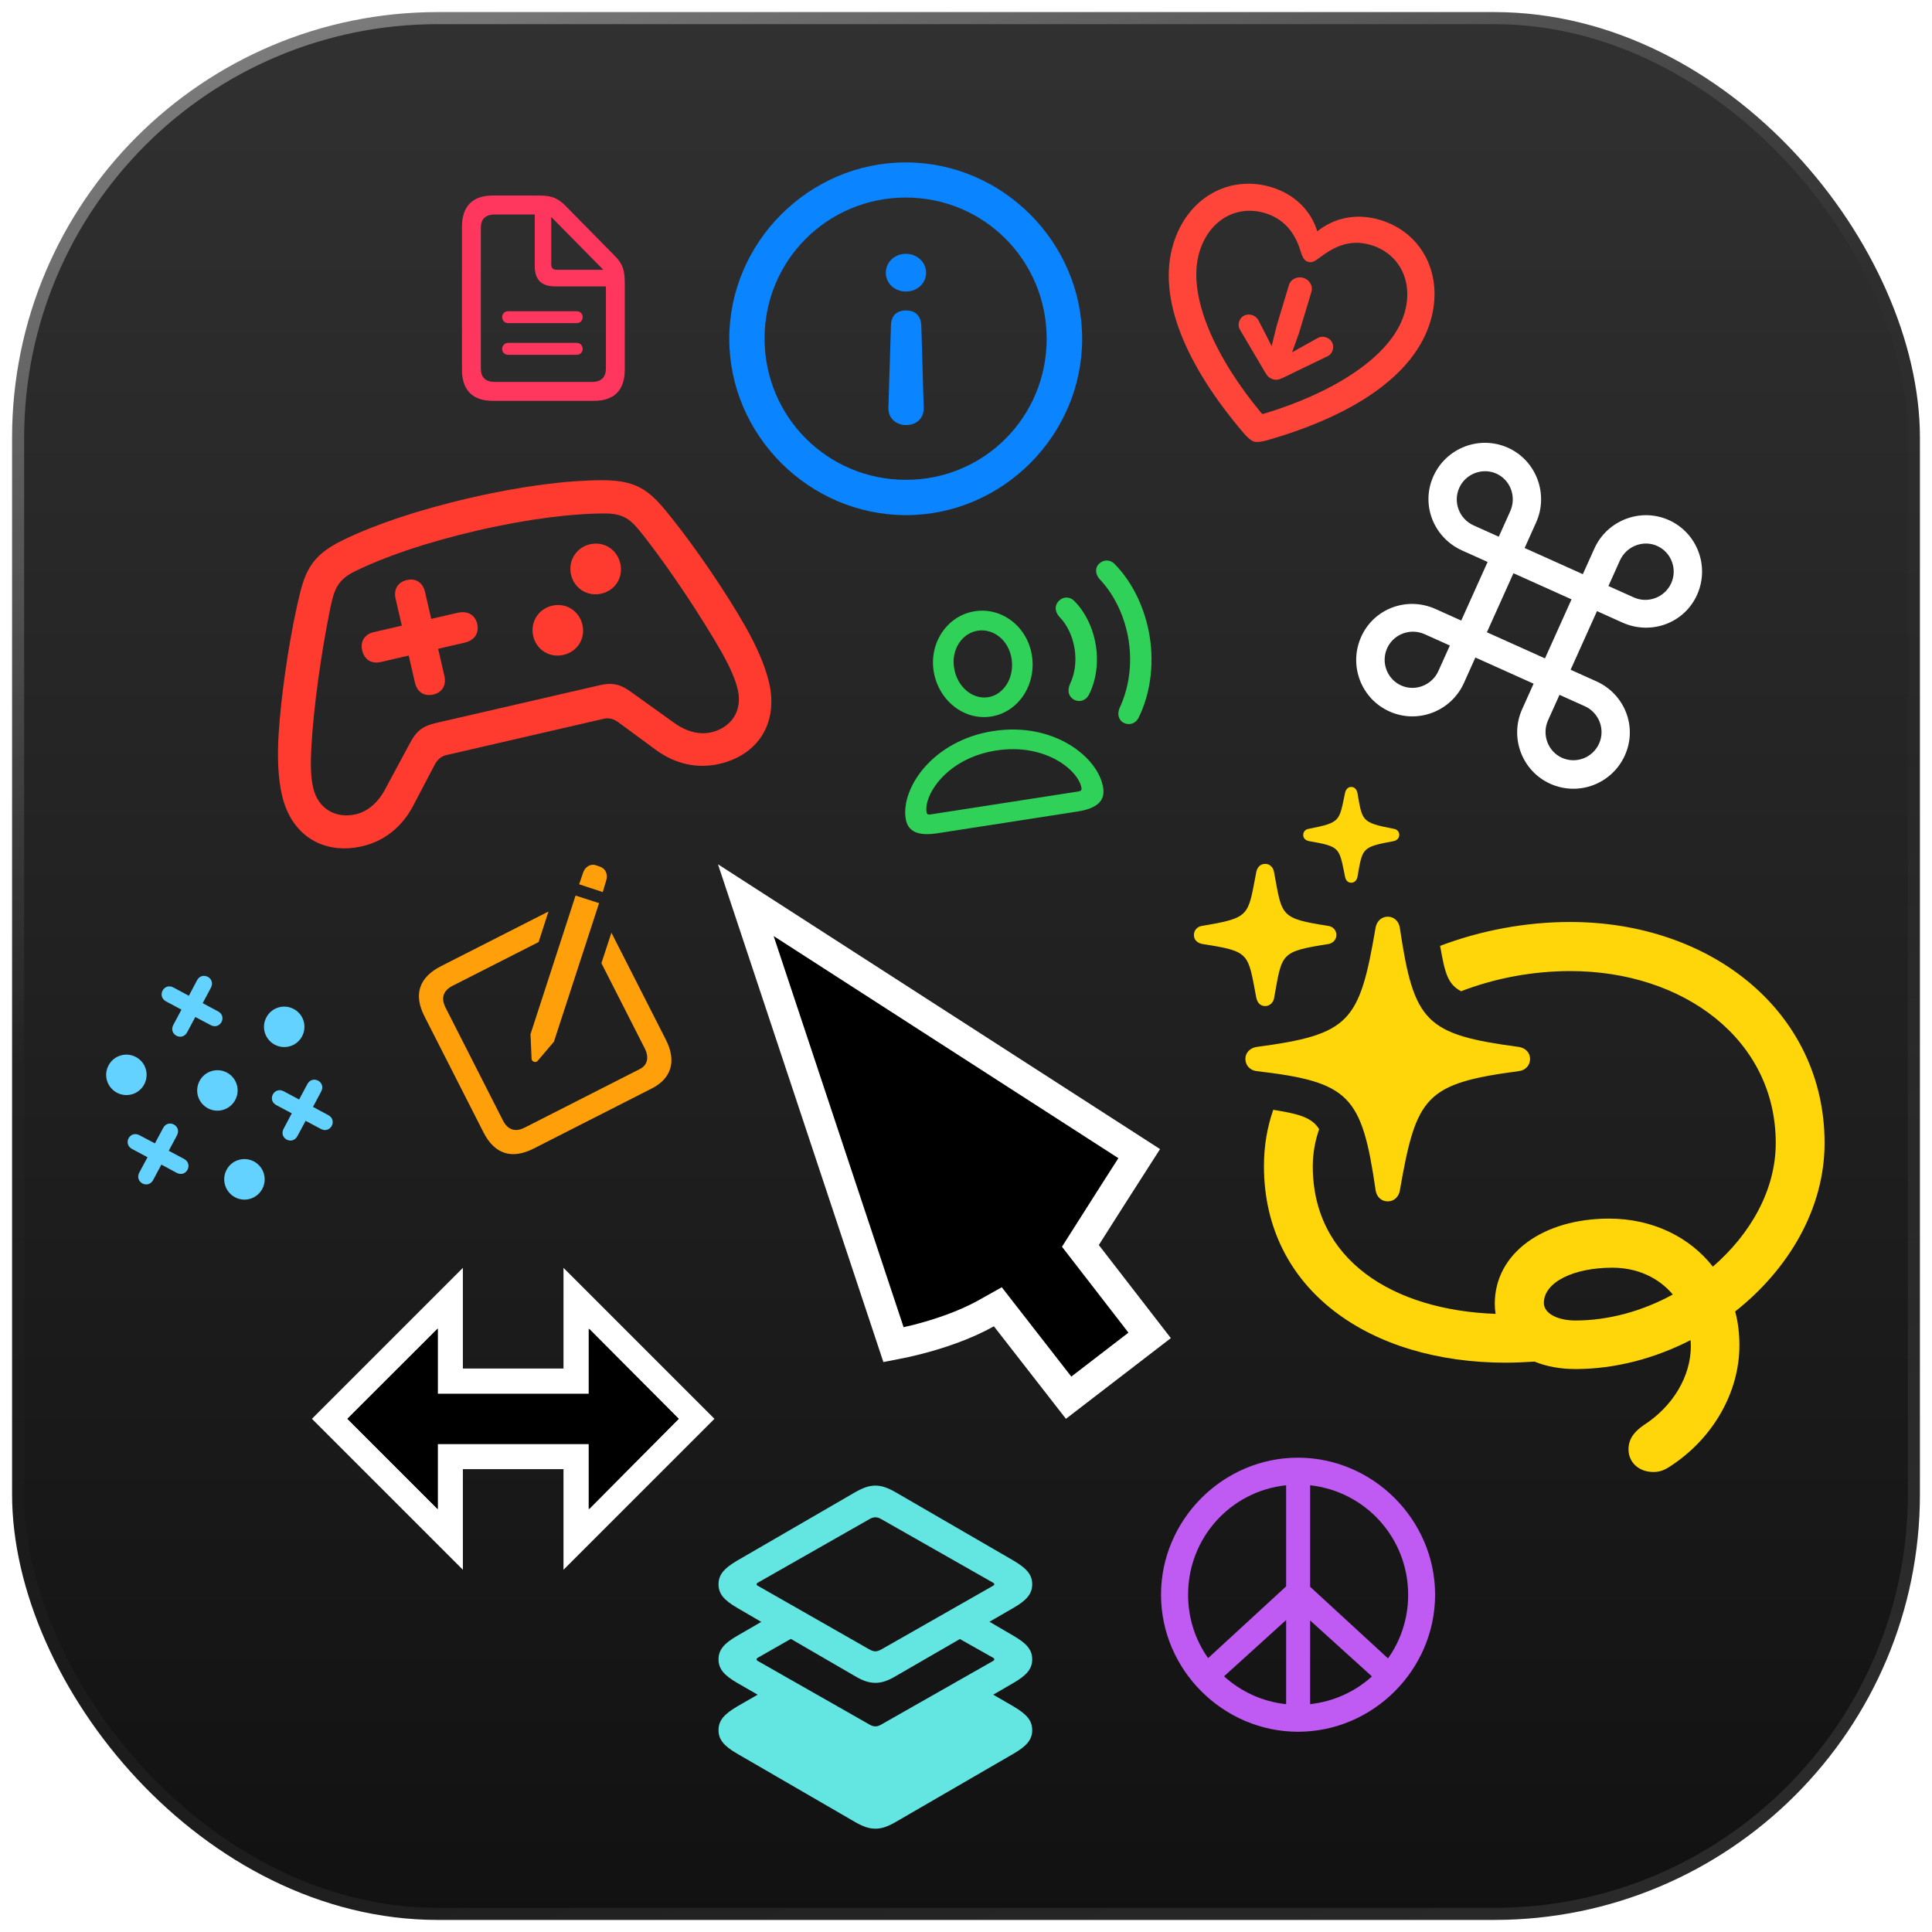 <svg width="128" height="128" viewBox="0 0 128 128" fill="none" xmlns="http://www.w3.org/2000/svg">
<rect x="0.8" y="0.8" width="126.4" height="126.4" rx="28.2" fill="url(#paint0_linear_176_374)" stroke="url(#paint1_linear_176_374)" stroke-width="1.6"/>
<g clip-path="url(#clip0_176_374)" filter="url(#filter0_b_176_374)">
<path d="M98.558 37.23L96.811 41.114L95.107 40.348C93.229 39.503 91.032 40.3 90.183 42.187C89.335 44.074 90.168 46.288 92.055 47.136C93.924 47.977 96.141 47.135 96.99 45.247L97.748 43.562L101.605 45.296L100.847 46.982C99.998 48.869 100.84 51.087 102.709 51.927C104.596 52.776 106.805 51.93 107.653 50.042C108.502 48.155 107.64 45.983 105.762 45.139L104.058 44.373L105.804 40.488L107.508 41.255C109.39 42.09 111.588 41.294 112.436 39.407C113.281 37.528 112.452 35.306 110.565 34.457C108.696 33.617 106.474 34.468 105.63 36.346L104.867 38.041L101.011 36.306L101.773 34.611C102.617 32.733 101.779 30.506 99.91 29.666C98.023 28.817 95.811 29.673 94.966 31.551C94.117 33.438 94.98 35.61 96.854 36.464L98.558 37.23ZM97.631 34.809C96.678 34.38 96.255 33.265 96.679 32.321C97.099 31.387 98.215 30.963 99.14 31.379C100.065 31.795 100.489 32.911 100.056 33.873L99.298 35.558L97.631 34.809ZM108.24 39.579L106.563 38.825L107.321 37.139C107.754 36.178 108.869 35.754 109.794 36.17C110.729 36.59 111.143 37.702 110.723 38.636C110.299 39.58 109.183 40.003 108.24 39.579ZM98.511 41.889L100.27 37.978L104.118 39.708L102.359 43.62L98.511 41.889ZM94.389 42.018L96.056 42.768L95.298 44.454C94.87 45.407 93.754 45.83 92.829 45.414C91.904 44.998 91.476 43.891 91.901 42.948C92.321 42.013 93.436 41.59 94.389 42.018ZM104.998 46.789C105.941 47.213 106.365 48.328 105.944 49.263C105.52 50.206 104.418 50.625 103.483 50.205C102.558 49.789 102.135 48.673 102.563 47.72L103.321 46.035L104.998 46.789Z" fill="white"/>
</g>
<path d="M74.49 47.909C74.858 48.066 75.254 47.92 75.433 47.55C76.189 46.03 76.47 44.111 76.178 42.227C75.885 40.336 75.041 38.584 73.854 37.373C73.572 37.074 73.149 37.056 72.848 37.323C72.531 37.594 72.547 38.041 72.868 38.388C73.844 39.418 74.533 40.866 74.778 42.444C75.022 44.015 74.787 45.599 74.186 46.882C73.993 47.308 74.106 47.74 74.49 47.909ZM65.663 47.472C67.457 47.194 68.67 45.382 68.369 43.439C68.071 41.518 66.382 40.217 64.581 40.497C62.787 40.775 61.56 42.551 61.856 44.457C62.165 46.399 63.861 47.752 65.663 47.472ZM71.212 46.383C71.555 46.535 71.953 46.397 72.135 46.041C72.605 45.145 72.787 43.958 72.605 42.782C72.421 41.598 71.889 40.529 71.168 39.81C70.887 39.526 70.466 39.515 70.187 39.779C69.858 40.067 69.859 40.516 70.207 40.889C70.714 41.405 71.068 42.166 71.198 43C71.326 43.826 71.21 44.652 70.893 45.311C70.682 45.771 70.809 46.194 71.212 46.383ZM65.464 46.192C64.43 46.352 63.406 45.505 63.211 44.247C63.014 43.027 63.738 41.946 64.781 41.785C65.823 41.623 66.831 42.419 67.021 43.648C67.215 44.898 66.507 46.03 65.464 46.192ZM62.106 55.206L71.389 53.765C72.669 53.566 73.225 53.069 73.09 52.198C72.773 50.158 69.802 47.813 65.805 48.434C61.814 49.053 59.686 52.188 60.002 54.228C60.138 55.099 60.818 55.405 62.106 55.206ZM61.66 53.956C61.482 53.983 61.407 53.942 61.385 53.8C61.208 52.661 62.721 50.231 66.004 49.721C69.295 49.211 71.474 51.069 71.65 52.208C71.672 52.349 71.613 52.411 71.435 52.439L61.66 53.956Z" fill="#30D158"/>
<path d="M59.199 89.094L49.412 59.639L75.475 76.43C74.301 78.255 73.128 80.103 71.956 81.949L71.955 81.95L71.579 82.543L72.009 83.098L76.167 88.473L70.799 92.601L66.637 87.255L66.109 86.576L65.358 86.997C63.87 87.834 62.133 88.396 60.74 88.751C60.135 88.904 59.604 89.017 59.199 89.094Z" fill="black" stroke="white" stroke-width="2"/>
<path d="M60.011 10.76C53.604 10.76 48.316 16.049 48.316 22.445C48.316 28.84 53.615 34.129 60.023 34.129C66.418 34.129 71.696 28.84 71.696 22.445C71.696 16.049 66.407 10.76 60.011 10.76ZM60.011 13.088C65.198 13.088 69.345 17.258 69.345 22.445C69.345 27.631 65.198 31.79 60.023 31.79C54.836 31.79 50.666 27.631 50.655 22.445C50.643 17.258 54.825 13.088 60.011 13.088ZM60.023 20.569C59.401 20.569 59.039 20.919 59.028 21.574L58.859 27.01C58.836 27.677 59.333 28.162 60.034 28.162C60.734 28.162 61.22 27.688 61.198 27.021L61.04 21.574C61.017 20.93 60.655 20.569 60.023 20.569ZM60.023 16.817C59.288 16.817 58.689 17.348 58.689 18.071C58.689 18.783 59.277 19.314 60.023 19.314C60.757 19.314 61.356 18.783 61.356 18.071C61.356 17.359 60.746 16.817 60.023 16.817Z" fill="#0A84FF"/>
<g clip-path="url(#clip1_176_374)">
<path d="M18.683 52.688C19.302 55.374 21.452 56.653 23.996 56.066C25.45 55.731 26.615 54.801 27.345 53.438L28.779 50.707C28.978 50.313 29.231 50.104 29.573 50.026L40 47.621C40.342 47.542 40.661 47.619 41.013 47.886L43.498 49.714C44.751 50.619 46.206 50.945 47.659 50.609C50.203 50.023 51.576 47.932 50.957 45.245C50.69 44.089 50.135 42.837 49.37 41.483C48.162 39.361 46.275 36.56 44.606 34.452C43.186 32.669 42.442 31.808 39.893 31.816C37.656 31.822 34.675 32.173 31.141 32.988C27.606 33.803 24.762 34.795 22.748 35.77C20.464 36.876 20.161 37.978 19.666 40.203C19.088 42.83 18.618 46.173 18.461 48.61C18.367 50.163 18.416 51.531 18.683 52.688ZM20.748 52.188C20.593 51.517 20.561 50.677 20.634 49.431C20.785 46.718 21.306 43.142 21.848 40.465C22.11 39.187 22.268 38.466 23.497 37.858C25.414 36.918 28.17 35.946 31.639 35.146C35.096 34.349 38.011 34.013 40.146 34.019C41.516 34.028 41.952 34.612 42.758 35.643C44.44 37.807 46.43 40.804 47.788 43.17C48.398 44.258 48.727 45.029 48.881 45.701C49.209 47.121 48.419 48.219 47.119 48.519C46.326 48.702 45.448 48.464 44.653 47.882L41.861 45.882C41.176 45.378 40.667 45.183 39.72 45.401L28.863 47.905C27.905 48.126 27.534 48.524 27.139 49.276L25.515 52.295C25.055 53.166 24.359 53.767 23.577 53.948C22.267 54.25 21.075 53.609 20.748 52.188ZM23.996 43.09C24.138 43.706 24.612 44.003 25.229 43.861L27.079 43.434L27.492 45.229C27.635 45.845 28.101 46.155 28.706 46.016C29.301 45.879 29.584 45.396 29.442 44.779L29.028 42.984L30.767 42.583C31.439 42.428 31.758 41.949 31.615 41.332C31.478 40.738 30.982 40.446 30.31 40.601L28.571 41.002L28.159 39.219C28.017 38.602 27.551 38.292 26.957 38.429C26.351 38.569 26.068 39.051 26.21 39.668L26.622 41.452L24.772 41.878C24.155 42.021 23.858 42.495 23.996 43.09ZM39.84 39.331C40.765 39.118 41.307 38.251 41.094 37.326C40.881 36.401 40.011 35.848 39.086 36.061C38.183 36.269 37.621 37.153 37.834 38.078C38.048 39.002 38.937 39.54 39.84 39.331ZM37.331 43.389C38.256 43.176 38.799 42.309 38.588 41.395C38.374 40.47 37.505 39.916 36.58 40.13C35.666 40.34 35.115 41.221 35.328 42.146C35.539 43.06 36.417 43.6 37.331 43.389Z" fill="#FF3B30"/>
</g>
<g clip-path="url(#clip2_176_374)">
<path d="M39.934 59.102L40.168 58.316C40.286 57.917 40.119 57.538 39.734 57.412L39.467 57.32C39.123 57.208 38.757 57.436 38.635 57.81L38.371 58.587L39.934 59.102ZM35.617 70.29L36.7 69.013L39.69 59.835L38.133 59.334L35.147 68.518L35.219 70.155C35.23 70.344 35.494 70.429 35.617 70.29ZM35.358 76.094L43.18 72.115C44.47 71.459 44.846 70.321 44.115 68.884L40.508 61.794L39.845 63.813L42.711 69.447C43.038 70.091 42.86 70.588 42.41 70.817L34.762 74.707C34.144 75.021 33.644 74.869 33.316 74.225L29.522 66.764C29.194 66.12 29.366 65.627 29.984 65.312L35.685 62.413L36.338 60.39L29.213 64.014C27.763 64.751 27.387 65.889 28.118 67.326L32.035 75.028C32.766 76.465 33.907 76.832 35.358 76.094Z" fill="#FF9F0A"/>
</g>
<path d="M77.73 16.179C76.647 19.773 78.599 24.234 82.382 28.678C82.593 28.925 82.862 29.19 83.08 29.256C83.299 29.321 83.67 29.249 83.981 29.16C89.598 27.547 93.68 24.903 94.763 21.309C95.698 18.204 94.201 15.403 91.449 14.575C89.842 14.09 88.367 14.445 87.275 15.328C86.867 14.002 85.828 12.881 84.22 12.397C81.46 11.566 78.665 13.074 77.73 16.179ZM79.466 16.693C80.105 14.572 81.935 13.554 83.812 14.119C85.326 14.575 85.9 15.749 86.19 16.708C86.321 17.124 86.448 17.282 86.667 17.347C86.894 17.416 87.073 17.341 87.418 17.078C88.226 16.468 89.324 15.779 90.83 16.233C92.715 16.801 93.679 18.661 93.04 20.782C92.148 23.744 88.079 26.098 83.818 27.385C83.727 27.413 83.667 27.431 83.633 27.421C83.599 27.411 83.559 27.362 83.507 27.291C80.665 23.865 78.574 19.655 79.466 16.693ZM86.884 19.34C87.005 18.936 86.752 18.529 86.356 18.41C85.952 18.289 85.516 18.488 85.394 18.892L84.575 21.61L84.25 22.934L83.813 22.069L83.389 21.252C83.306 21.071 83.138 20.929 82.961 20.876C82.574 20.759 82.206 20.942 82.092 21.321C82.029 21.531 82.065 21.716 82.184 21.899L83.837 24.701C83.977 24.936 84.123 25.063 84.333 25.126C84.535 25.187 84.726 25.162 84.973 25.043L87.907 23.623C88.107 23.537 88.231 23.399 88.295 23.189C88.409 22.81 88.204 22.455 87.825 22.341C87.64 22.285 87.421 22.311 87.26 22.418L86.456 22.865L85.605 23.343L86.065 22.058L86.884 19.34Z" fill="#FF453A"/>
<path d="M89.523 58.482C89.717 58.482 89.875 58.342 89.928 58.131C90.279 56.162 90.191 56.127 92.353 55.723C92.564 55.67 92.705 55.512 92.705 55.318C92.705 55.107 92.564 54.949 92.353 54.914C90.191 54.492 90.262 54.422 89.928 52.506C89.875 52.295 89.734 52.137 89.523 52.137C89.312 52.137 89.172 52.295 89.119 52.506C88.715 54.422 88.838 54.492 86.693 54.914C86.482 54.949 86.342 55.107 86.342 55.318C86.342 55.529 86.482 55.67 86.711 55.723C88.838 56.092 88.715 56.162 89.119 58.113C89.172 58.342 89.312 58.482 89.523 58.482ZM83.828 66.656C84.109 66.656 84.356 66.428 84.408 66.147C84.953 63.141 84.777 63.053 88.029 62.543C88.328 62.473 88.539 62.244 88.539 61.945C88.539 61.647 88.328 61.4 88.029 61.348C84.777 60.838 84.953 60.715 84.408 57.779C84.356 57.463 84.127 57.234 83.828 57.234C83.512 57.234 83.301 57.445 83.231 57.779C82.668 60.697 82.861 60.803 79.609 61.348C79.311 61.4 79.1 61.647 79.1 61.945C79.1 62.262 79.311 62.473 79.662 62.543C82.844 63.035 82.668 63.141 83.231 66.094C83.301 66.428 83.494 66.656 83.828 66.656ZM91.949 79.594C92.353 79.594 92.67 79.295 92.74 78.891C93.83 72.615 94.428 71.789 100.633 70.963C101.072 70.91 101.371 70.576 101.371 70.154C101.371 69.75 101.072 69.434 100.633 69.363C94.463 68.537 93.672 67.764 92.74 61.453C92.67 61.031 92.353 60.732 91.949 60.732C91.545 60.732 91.228 61.014 91.141 61.435C90.068 67.728 89.453 68.537 83.248 69.363C82.809 69.434 82.51 69.75 82.51 70.154C82.51 70.576 82.809 70.91 83.248 70.963C89.418 71.684 90.227 72.562 91.141 78.873C91.211 79.295 91.51 79.594 91.949 79.594ZM95.412 62.666C95.728 64.459 95.904 65.197 96.801 65.672C99.086 64.793 101.582 64.336 104.043 64.336C111.514 64.336 117.648 68.853 117.648 75.727C117.648 78.838 115.979 81.756 113.482 83.918C111.936 81.949 109.475 80.736 106.609 80.736C102.25 80.736 99.033 83.022 99.033 86.379C99.033 86.607 99.051 86.836 99.086 87.047C92.266 86.801 86.975 83.461 86.975 77.273C86.975 76.394 87.133 75.568 87.397 74.812C86.904 73.986 85.885 73.775 84.356 73.529C83.951 74.689 83.74 75.938 83.74 77.256C83.74 85.465 90.754 90.281 99.754 90.281C100.387 90.281 101.037 90.246 101.67 90.211C102.443 90.527 103.357 90.703 104.377 90.703C107.014 90.703 109.633 90 112.006 88.787C112.006 88.91 112.023 89.051 112.023 89.174C112.023 91.178 110.846 93.164 108.912 94.412C108.297 94.834 107.893 95.309 107.893 96.029C107.893 96.856 108.543 97.523 109.545 97.523C109.967 97.523 110.283 97.4 110.67 97.137C113.482 95.309 115.24 92.25 115.24 89.139C115.24 88.348 115.152 87.592 114.959 86.889C118.475 84.111 120.883 80.103 120.883 75.727C120.883 67.061 113.395 61.084 104.025 61.084C101.072 61.084 98.102 61.647 95.412 62.666ZM102.285 86.326C102.285 84.938 104.271 83.988 106.82 83.988C108.49 83.988 109.896 84.656 110.828 85.764C108.842 86.853 106.592 87.486 104.377 87.486C103.182 87.486 102.285 87.012 102.285 86.326Z" fill="#FFD60A"/>
<path d="M86 114.733C90.966 114.733 95.079 110.629 95.079 105.654C95.079 100.688 90.966 96.575 85.991 96.575C81.025 96.575 76.921 100.688 76.921 105.654C76.921 110.629 81.034 114.733 86 114.733ZM78.714 105.654C78.714 101.875 81.544 98.79 85.209 98.403V105.101L80.041 109.855C79.206 108.678 78.714 107.228 78.714 105.654ZM86.8 105.127V98.403C90.465 98.808 93.286 101.884 93.295 105.654C93.295 107.228 92.803 108.687 91.959 109.873L86.8 105.127ZM85.209 107.333V112.905C83.627 112.738 82.212 112.07 81.096 111.06L85.209 107.333ZM86.8 107.359L90.895 111.068C89.788 112.07 88.373 112.729 86.8 112.905V107.359Z" fill="#BF5AF2"/>
<path d="M32.654 26.558H39.346C40.696 26.558 41.393 25.849 41.393 24.493V18.793C41.393 17.914 41.28 17.512 40.733 16.953L37.45 13.62C36.917 13.08 36.477 12.954 35.686 12.954H32.654C31.31 12.954 30.607 13.664 30.607 15.026V24.493C30.607 25.849 31.31 26.558 32.654 26.558ZM32.761 25.303C32.158 25.303 31.857 24.989 31.857 24.411V15.101C31.857 14.53 32.158 14.21 32.767 14.21H35.429V17.625C35.429 18.535 35.874 18.975 36.779 18.975H40.143V24.411C40.143 24.989 39.842 25.303 39.233 25.303H32.761ZM36.898 17.876C36.634 17.876 36.521 17.763 36.521 17.506V14.373L39.974 17.876H36.898ZM38.21 20.619H33.677C33.439 20.619 33.269 20.789 33.269 21.009C33.269 21.235 33.439 21.41 33.677 21.41H38.21C38.436 21.41 38.605 21.235 38.605 21.009C38.605 20.789 38.436 20.619 38.21 20.619ZM38.21 22.716H33.677C33.439 22.716 33.269 22.892 33.269 23.118C33.269 23.338 33.439 23.507 33.677 23.507H38.21C38.436 23.507 38.605 23.338 38.605 23.118C38.605 22.892 38.436 22.716 38.21 22.716Z" fill="#FF375F"/>
<path d="M59.356 120.704L67.171 116.174C68.014 115.682 68.386 115.26 68.386 114.627C68.386 113.984 68.014 113.573 67.171 113.07L65.805 112.277L67.171 111.483C68.014 110.991 68.386 110.569 68.386 109.936C68.386 109.304 68.014 108.882 67.171 108.39L65.554 107.445L67.171 106.511C68.014 106.019 68.386 105.597 68.386 104.964C68.386 104.321 68.014 103.91 67.171 103.407L59.356 98.877C58.834 98.576 58.422 98.425 58 98.425C57.568 98.425 57.156 98.576 56.634 98.877L48.819 103.407C47.975 103.91 47.604 104.321 47.604 104.964C47.604 105.597 47.975 106.019 48.819 106.511L50.436 107.455L48.819 108.39C47.975 108.882 47.604 109.304 47.604 109.936C47.604 110.569 47.975 110.991 48.819 111.483L50.195 112.277L48.819 113.07C47.975 113.573 47.604 113.984 47.604 114.627C47.604 115.26 47.975 115.682 48.819 116.174L56.634 120.704C57.156 121.006 57.568 121.156 58 121.156C58.422 121.156 58.834 121.006 59.356 120.704ZM58 109.404C57.859 109.404 57.739 109.354 57.588 109.273L50.195 105.055C50.145 105.035 50.125 105.004 50.125 104.964C50.125 104.914 50.145 104.894 50.195 104.864L57.588 100.655C57.739 100.565 57.859 100.525 58 100.525C58.131 100.525 58.251 100.565 58.402 100.655L65.805 104.864C65.845 104.894 65.875 104.914 65.875 104.964C65.875 105.004 65.845 105.035 65.805 105.055L58.402 109.273C58.251 109.354 58.131 109.404 58 109.404ZM58 111.493C58.422 111.493 58.834 111.353 59.356 111.041L63.595 108.59L65.805 109.836C65.845 109.866 65.875 109.886 65.875 109.936C65.875 109.987 65.845 110.007 65.805 110.037L58.402 114.246C58.251 114.336 58.131 114.376 58 114.376C57.859 114.376 57.739 114.336 57.588 114.246L50.195 110.037C50.145 110.007 50.125 109.987 50.125 109.936C50.125 109.886 50.145 109.866 50.195 109.836L52.395 108.58L56.634 111.041C57.156 111.353 57.568 111.493 58 111.493Z" fill="#63E6E2"/>
<path d="M23.017 94L29 88.017V92.333H39V88.033L44.967 94L39 99.983V95.667H29V99.983L23.017 94ZM20.667 94L30.667 104V97.333H37.333V104L47.333 94L37.333 84V90.667H30.667V84L20.667 94Z" fill="white"/>
<path d="M34.833 95.667H39.033V99.983L44.967 94L39.033 88.033V92.367H34.833H29V88.033L23.017 94L29 99.983V95.667H34.833Z" fill="black"/>
<g clip-path="url(#clip3_176_374)">
<path d="M11.005 66.347L12.023 66.89L11.484 67.9C11.146 68.535 12.062 69.024 12.4 68.389L12.94 67.379L13.956 67.916C14.591 68.254 15.079 67.338 14.439 67.001L13.428 66.462L13.972 65.444C14.314 64.802 13.392 64.314 13.053 64.949L12.512 65.973L11.492 65.424C10.857 65.086 10.368 66.002 11.005 66.347ZM19.224 69.312C19.926 69.099 20.328 68.347 20.112 67.638C19.898 66.935 19.146 66.534 18.443 66.748C17.735 66.963 17.334 67.715 17.547 68.418C17.763 69.127 18.515 69.528 19.224 69.312ZM8.767 72.493C9.47 72.28 9.871 71.528 9.655 70.819C9.441 70.116 8.689 69.715 7.987 69.929C7.278 70.144 6.877 70.897 7.091 71.599C7.306 72.308 8.058 72.709 8.767 72.493ZM14.791 73.528C15.499 73.313 15.901 72.561 15.687 71.858C15.469 71.143 14.725 70.746 14.011 70.964C13.308 71.178 12.907 71.93 13.122 72.638C13.336 73.341 14.088 73.742 14.791 73.528ZM8.756 76.126L9.775 76.669L9.23 77.681C8.893 78.322 9.809 78.811 10.148 78.176L10.691 77.158L11.704 77.703C12.338 78.041 12.827 77.125 12.191 76.78L11.18 76.241L11.723 75.223C12.062 74.588 11.145 74.099 10.807 74.734L10.264 75.752L9.239 75.211C8.605 74.872 8.116 75.789 8.756 76.126ZM18.312 73.218L19.33 73.762L18.793 74.778C18.449 75.415 19.365 75.903 19.704 75.269L20.249 74.257L21.259 74.796C21.894 75.134 22.383 74.218 21.748 73.879L20.736 73.334L21.279 72.316C21.618 71.681 20.701 71.192 20.363 71.827L19.819 72.845L18.801 72.302C18.166 71.963 17.672 72.882 18.312 73.218ZM16.583 79.421C17.292 79.205 17.693 78.453 17.477 77.744C17.262 77.035 16.51 76.634 15.801 76.85C15.098 77.064 14.697 77.816 14.913 78.524C15.129 79.233 15.88 79.634 16.583 79.421Z" fill="#64D2FF"/>
</g>
<defs>
<filter id="filter0_b_176_374" x="-176" y="-236" width="554.309" height="554.309" filterUnits="userSpaceOnUse" color-interpolation-filters="sRGB">
<feFlood flood-opacity="0" result="BackgroundImageFix"/>
<feGaussianBlur in="BackgroundImageFix" stdDeviation="128"/>
<feComposite in2="SourceAlpha" operator="in" result="effect1_backgroundBlur_176_374"/>
<feBlend mode="normal" in="SourceGraphic" in2="effect1_backgroundBlur_176_374" result="shape"/>
</filter>
<linearGradient id="paint0_linear_176_374" x1="64" y1="0" x2="64" y2="128" gradientUnits="userSpaceOnUse">
<stop stop-color="#313131"/>
<stop offset="1" stop-color="#111112"/>
</linearGradient>
<linearGradient id="paint1_linear_176_374" x1="8.967" y1="-2.83801e-05" x2="69.951" y2="140.395" gradientUnits="userSpaceOnUse">
<stop stop-color="white" stop-opacity="0.4"/>
<stop offset="0.406" stop-color="white" stop-opacity="0.01"/>
<stop offset="0.574" stop-color="white" stop-opacity="0.01"/>
<stop offset="1" stop-color="white" stop-opacity="0.1"/>
</linearGradient>
<clipPath id="clip0_176_374">
<rect width="32" height="32" fill="white" transform="translate(93.124 20) rotate(24.212)"/>
</clipPath>
<clipPath id="clip1_176_374">
<rect width="36" height="36" fill="white" transform="translate(12 30.089) rotate(-12.985)"/>
</clipPath>
<clipPath id="clip2_176_374">
<rect width="24" height="24" fill="white" transform="translate(20 62.88) rotate(-26.959)"/>
</clipPath>
<clipPath id="clip3_176_374">
<rect width="20" height="20" fill="white" transform="translate(2 65.821) rotate(-16.921)"/>
</clipPath>
</defs>
</svg>

